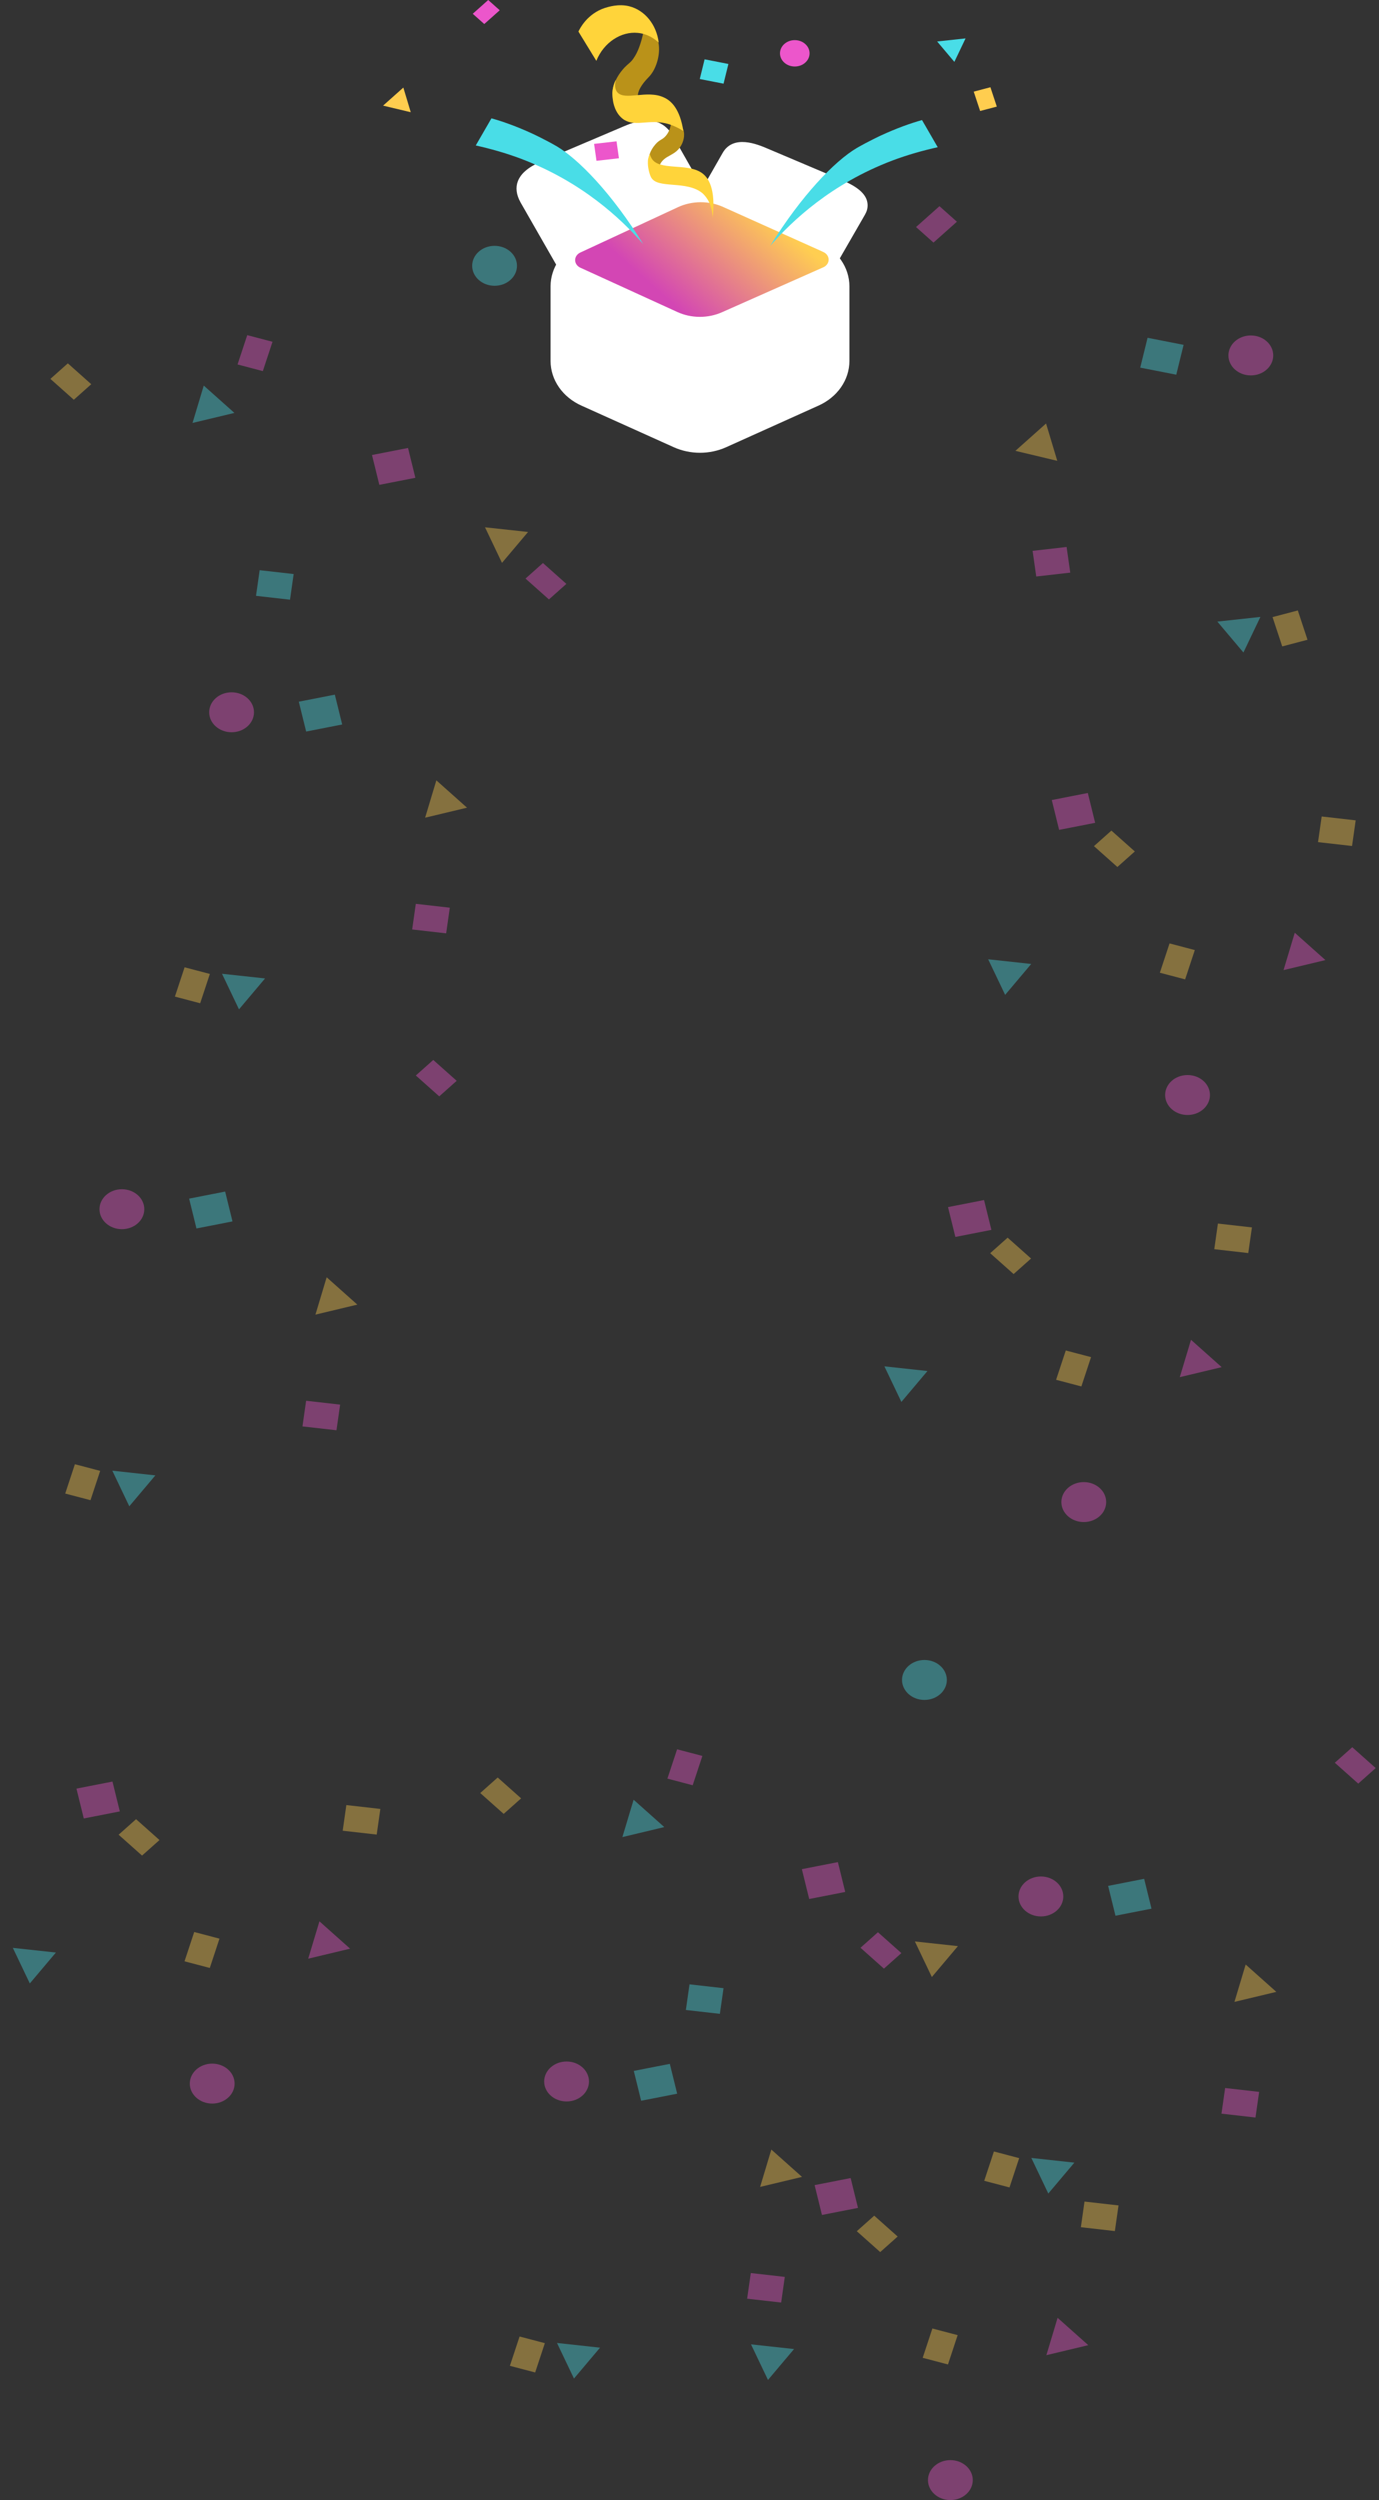 <svg width="415" height="752" viewBox="0 0 415 752" fill="none" xmlns="http://www.w3.org/2000/svg">
<rect x="0" y="0" width="415" height="752" fill="#333333" stroke="none"/>
<g opacity="0.4">
<rect width="7.868" height="9.285" transform="matrix(0.967 0.254 -0.314 0.95 74.404 100.809)" fill="#EC56CB"/>
<rect width="11.054" height="9.245" transform="matrix(0.981 -0.192 0.239 0.971 111.949 136.863)" fill="#EC56CB"/>
<rect width="9.439" height="7.029" transform="matrix(0.747 0.665 -0.747 0.665 20.414 109.293)" fill="#FFCD4F"/>
<rect width="7.793" height="10.296" transform="matrix(-0.141 0.99 -0.994 -0.113 88.377 172.669)" fill="#49DDE7"/>
<ellipse cx="148.839" cy="79.953" rx="6.743" ry="6.009" fill="#49DDE7"/>
<path d="M61.319 115.979L70.549 124.205L57.94 127.216L61.319 115.979Z" fill="#49DDE7"/>
<path d="M158.917 160.013L151.07 169.31L145.96 158.605L158.917 160.013Z" fill="#FFCD4F"/>
<rect width="7.868" height="9.285" transform="matrix(0.967 0.254 -0.314 0.95 203.768 526.173)" fill="#EC56CB"/>
<rect width="11.054" height="9.245" transform="matrix(0.981 -0.192 0.239 0.971 241.312 562.229)" fill="#EC56CB"/>
<rect width="9.439" height="7.029" transform="matrix(0.747 0.665 -0.747 0.665 149.777 534.657)" fill="#FFCD4F"/>
<rect width="7.793" height="10.296" transform="matrix(-0.141 0.99 -0.994 -0.113 217.74 598.033)" fill="#49DDE7"/>
<ellipse cx="278.202" cy="505.317" rx="6.743" ry="6.009" fill="#49DDE7"/>
<path d="M190.682 541.344L199.912 549.57L187.304 552.58L190.682 541.344Z" fill="#49DDE7"/>
<path d="M288.281 585.379L280.433 594.675L275.323 583.97L288.281 585.379Z" fill="#FFCD4F"/>
<rect width="7.868" height="9.285" transform="matrix(0.967 0.254 -0.314 0.95 351.965 283.771)" fill="#FFCD4F"/>
<rect width="11.054" height="9.245" transform="matrix(0.981 -0.192 0.239 0.971 316.525 240.644)" fill="#EC56CB"/>
<rect width="9.439" height="7.029" transform="matrix(0.747 0.665 -0.747 0.665 334.467 249.836)" fill="#FFCD4F"/>
<rect width="7.793" height="10.296" transform="matrix(-0.141 0.99 -0.994 -0.113 407.984 246.755)" fill="#FFCD4F"/>
<ellipse cx="357.382" cy="329.372" rx="6.743" ry="6.009" fill="#EC56CB"/>
<path d="M389.651 280.56L398.881 288.786L386.272 291.797L389.651 280.56Z" fill="#EC56CB"/>
<path d="M310.339 289.952L302.492 299.248L297.382 288.544L310.339 289.952Z" fill="#49DDE7"/>
<rect width="7.868" height="9.285" transform="matrix(0.967 0.254 -0.314 0.95 280.592 700.392)" fill="#FFCD4F"/>
<rect width="11.054" height="9.245" transform="matrix(0.981 -0.192 0.239 0.971 245.152 657.264)" fill="#EC56CB"/>
<rect width="9.439" height="7.029" transform="matrix(0.747 0.665 -0.747 0.665 263.094 666.456)" fill="#FFCD4F"/>
<rect width="7.793" height="10.296" transform="matrix(-0.141 0.99 -0.994 -0.113 336.611 663.375)" fill="#FFCD4F"/>
<ellipse cx="286.009" cy="745.992" rx="6.743" ry="6.009" fill="#EC56CB"/>
<path d="M318.278 697.181L327.508 705.406L314.899 708.417L318.278 697.181Z" fill="#EC56CB"/>
<path d="M238.966 706.572L231.119 715.868L226.009 705.164L238.966 706.572Z" fill="#49DDE7"/>
<rect width="7.868" height="9.285" transform="matrix(0.967 0.254 -0.314 0.95 320.738 406.213)" fill="#FFCD4F"/>
<rect width="11.054" height="9.245" transform="matrix(0.981 -0.192 0.239 0.971 285.299 363.085)" fill="#EC56CB"/>
<rect width="9.439" height="7.029" transform="matrix(0.747 0.665 -0.747 0.665 303.24 372.277)" fill="#FFCD4F"/>
<rect width="7.793" height="10.296" transform="matrix(-0.141 0.99 -0.994 -0.113 376.758 369.196)" fill="#FFCD4F"/>
<ellipse cx="326.155" cy="451.813" rx="6.743" ry="6.009" fill="#EC56CB"/>
<path d="M358.424 403.002L367.654 411.228L355.046 414.239L358.424 403.002Z" fill="#EC56CB"/>
<path d="M279.113 412.393L271.265 421.69L266.155 410.985L279.113 412.393Z" fill="#49DDE7"/>
<rect width="7.868" height="9.285" transform="matrix(0.967 0.254 -0.314 0.95 58.445 581.129)" fill="#FFCD4F"/>
<rect width="11.054" height="9.245" transform="matrix(0.981 -0.192 0.239 0.971 23.006 538.002)" fill="#EC56CB"/>
<rect width="9.439" height="7.029" transform="matrix(0.747 0.665 -0.747 0.665 40.947 547.194)" fill="#FFCD4F"/>
<rect width="7.793" height="10.296" transform="matrix(-0.141 0.99 -0.994 -0.113 114.465 544.113)" fill="#FFCD4F"/>
<ellipse cx="63.862" cy="626.73" rx="6.743" ry="6.009" fill="#EC56CB"/>
<path d="M96.131 577.919L105.361 586.145L92.753 589.156L96.131 577.919Z" fill="#EC56CB"/>
<path d="M16.82 587.309L8.972 596.606L3.862 585.901L16.82 587.309Z" fill="#49DDE7"/>
<rect width="7.868" height="9.285" transform="matrix(0.967 0.254 -0.314 0.95 22.541 440.427)" fill="#FFCD4F"/>
<rect width="11.054" height="9.245" transform="matrix(0.981 -0.192 0.239 0.971 56.914 360.536)" fill="#49DDE7"/>
<rect width="9.439" height="7.029" transform="matrix(0.747 0.665 -0.747 0.665 130.387 318.825)" fill="#EC56CB"/>
<rect width="7.793" height="10.296" transform="matrix(-0.141 0.99 -0.994 -0.113 102.359 422.5)" fill="#EC56CB"/>
<ellipse cx="36.685" cy="363.719" rx="6.743" ry="6.009" fill="#EC56CB"/>
<path d="M98.307 384.193L107.537 392.419L94.928 395.43L98.307 384.193Z" fill="#FFCD4F"/>
<path d="M46.759 443.78L38.912 453.076L33.801 442.372L46.759 443.78Z" fill="#49DDE7"/>
<rect width="7.868" height="9.285" transform="matrix(-0.967 0.254 0.314 0.95 390.57 183.618)" fill="#FFCD4F"/>
<rect width="11.054" height="9.245" transform="matrix(-0.981 -0.192 -0.239 0.971 356.197 103.728)" fill="#49DDE7"/>
<rect width="9.439" height="7.029" transform="matrix(-0.747 0.665 0.747 0.665 282.725 62.017)" fill="#EC56CB"/>
<rect width="7.793" height="10.296" transform="matrix(0.141 0.99 0.994 -0.113 310.752 165.691)" fill="#EC56CB"/>
<ellipse rx="6.743" ry="6.009" transform="matrix(-1 0 0 1 376.427 106.911)" fill="#EC56CB"/>
<path d="M314.804 127.385L305.574 135.611L318.183 138.621L314.804 127.385Z" fill="#FFCD4F"/>
<path d="M366.352 186.971L374.2 196.268L379.31 185.563L366.352 186.971Z" fill="#49DDE7"/>
<rect width="7.868" height="9.285" transform="matrix(0.967 0.254 -0.314 0.95 156.363 702.802)" fill="#FFCD4F"/>
<rect width="11.054" height="9.245" transform="matrix(0.981 -0.192 0.239 0.971 190.736 622.911)" fill="#49DDE7"/>
<rect width="9.439" height="7.029" transform="matrix(0.747 0.665 -0.747 0.665 264.209 581.2)" fill="#EC56CB"/>
<rect width="7.793" height="10.296" transform="matrix(-0.141 0.99 -0.994 -0.113 236.182 684.875)" fill="#EC56CB"/>
<ellipse cx="170.507" cy="626.094" rx="6.743" ry="6.009" fill="#EC56CB"/>
<path d="M232.129 646.568L241.36 654.794L228.751 657.805L232.129 646.568Z" fill="#FFCD4F"/>
<path d="M180.581 706.155L172.734 715.451L167.624 704.747L180.581 706.155Z" fill="#49DDE7"/>
<rect width="7.868" height="9.285" transform="matrix(0.967 0.254 -0.314 0.95 55.551 290.954)" fill="#FFCD4F"/>
<rect width="11.054" height="9.245" transform="matrix(0.981 -0.192 0.239 0.971 89.924 211.063)" fill="#49DDE7"/>
<rect width="9.439" height="7.029" transform="matrix(0.747 0.665 -0.747 0.665 163.396 169.353)" fill="#EC56CB"/>
<rect width="7.793" height="10.296" transform="matrix(-0.141 0.99 -0.994 -0.113 135.369 273.027)" fill="#EC56CB"/>
<ellipse cx="69.694" cy="214.247" rx="6.743" ry="6.009" fill="#EC56CB"/>
<path d="M131.317 234.721L140.547 242.947L127.938 245.957L131.317 234.721Z" fill="#FFCD4F"/>
<path d="M79.769 294.307L71.922 303.604L66.811 292.899L79.769 294.307Z" fill="#49DDE7"/>
<rect width="7.868" height="9.285" transform="matrix(0.967 0.254 -0.314 0.95 299.109 647.147)" fill="#FFCD4F"/>
<rect width="11.054" height="9.245" transform="matrix(0.981 -0.192 0.239 0.971 333.482 567.257)" fill="#49DDE7"/>
<rect width="9.439" height="7.029" transform="matrix(0.747 0.665 -0.747 0.665 406.955 525.546)" fill="#EC56CB"/>
<rect width="7.793" height="10.296" transform="matrix(-0.141 0.99 -0.994 -0.113 378.928 629.221)" fill="#EC56CB"/>
<ellipse cx="313.253" cy="570.44" rx="6.743" ry="6.009" fill="#EC56CB"/>
<path d="M374.875 590.914L384.106 599.14L371.497 602.151L374.875 590.914Z" fill="#FFCD4F"/>
<path d="M323.327 650.501L315.48 659.797L310.37 649.092L323.327 650.501Z" fill="#49DDE7"/>
</g>
<path d="M260.763 59.939C259.668 57.142 256.125 55.342 253.161 54.085L230.849 44.64C228.051 43.453 220.613 40.303 217.416 46.105L211.434 56.574L202.634 41.1C198.404 33.458 190.499 36.819 187.523 38.084L163.441 48.32C160.552 49.548 157.08 51.354 155.861 54.471C155.111 56.415 155.369 58.559 156.651 60.877L167.933 80.573L170.014 79.627L172.095 78.685L172.062 78.629L210.643 59.791L212.2 59.086L212.541 59.245L248.407 76.095L252.57 77.995L260.346 64.506V64.476C260.76 63.785 261.011 63.026 261.082 62.246C261.154 61.465 261.045 60.68 260.763 59.939Z" fill="white"/>
<path d="M216.967 60.462L251.054 76.855C251.346 76.996 251.59 77.208 251.761 77.468C251.931 77.728 252.021 78.026 252.021 78.329C252.021 78.633 251.931 78.931 251.761 79.191C251.59 79.451 251.346 79.663 251.054 79.804L212.414 98.385C212.168 98.504 211.895 98.568 211.617 98.574C211.339 98.579 211.064 98.525 210.812 98.416L169.811 80.807C169.504 80.676 169.244 80.468 169.059 80.208C168.875 79.947 168.773 79.645 168.766 79.334C168.759 79.023 168.847 78.717 169.019 78.45C169.192 78.183 169.443 77.965 169.743 77.822L206.268 60.443C207.922 59.656 209.758 59.247 211.62 59.25C213.483 59.253 215.316 59.669 216.967 60.462Z" fill="url(#paint0_linear_16806_27144)"/>
<path d="M246.304 72.685L218.522 60.179C216.085 59.084 213.395 58.514 210.666 58.514C207.938 58.514 205.247 59.084 202.811 60.179L175.012 72.685C172.218 73.932 169.866 75.845 168.22 78.212C166.574 80.579 165.697 83.307 165.688 86.092V108.615C165.697 111.4 166.574 114.128 168.22 116.495C169.866 118.862 172.218 120.775 175.012 122.022L202.795 134.531C205.232 135.624 207.922 136.192 210.65 136.192C213.378 136.192 216.068 135.624 218.505 134.531L246.287 122.022C249.085 120.777 251.44 118.865 253.089 116.497C254.739 114.13 255.618 111.401 255.629 108.615V86.092C255.619 83.307 254.743 80.579 253.096 78.212C251.45 75.845 249.098 73.932 246.304 72.685V72.685ZM174.633 75.965L204.006 62.327C206.104 61.353 208.433 60.837 210.799 60.823C213.165 60.809 215.501 61.296 217.614 62.246L247.353 75.601C247.569 75.701 247.769 75.805 247.986 75.913C248.428 76.149 248.79 76.487 249.034 76.892C249.278 77.297 249.396 77.752 249.374 78.211C249.353 78.67 249.192 79.116 248.911 79.5C248.629 79.885 248.236 80.195 247.773 80.398L217.277 93.92C215.185 94.846 212.878 95.322 210.542 95.309C208.206 95.296 205.906 94.795 203.827 93.846L174.65 80.52C174.18 80.306 173.786 79.98 173.509 79.579C173.233 79.178 173.086 78.717 173.085 78.247C173.083 77.776 173.227 77.315 173.5 76.912C173.773 76.51 174.165 76.182 174.633 75.965V75.965Z" fill="white"/>
<rect width="5.194" height="6.129" transform="matrix(-0.967 0.254 0.314 0.95 298.059 26.242)" fill="#FFCD4F"/>
<rect width="7.297" height="6.103" transform="matrix(-0.981 -0.192 -0.239 0.971 219.207 19.244)" fill="#49DDE7"/>
<rect width="6.231" height="4.64" transform="matrix(-0.747 0.665 0.747 0.665 146.924 0)" fill="#EC56CB"/>
<rect width="5.144" height="6.797" transform="matrix(0.141 0.99 0.994 -0.113 178.785 43.278)" fill="#EC56CB"/>
<ellipse rx="4.451" ry="3.967" transform="matrix(-1 0 0 1 239.183 16.038)" fill="#EC56CB"/>
<path d="M121.382 26.341L115.289 31.771L123.612 33.758L121.382 26.341Z" fill="#FFCD4F"/>
<path d="M282.027 12.477L287.207 18.614L290.581 11.548L282.027 12.477Z" fill="#49DDE7"/>
<path fill-rule="evenodd" clip-rule="evenodd" d="M198.101 50.911C198.188 50.589 198.275 50.108 198.625 49.465C200.021 46.654 202.901 46.976 204.734 44.165C204.996 43.764 205.956 42.238 205.869 40.31C205.869 39.748 205.694 39.266 205.607 38.945C205.52 38.704 205.345 38.463 205.17 38.222C204.298 36.857 202.727 36.376 202.028 36.215C201.941 37.5 201.679 39.347 200.37 40.873C199.235 42.157 198.537 41.916 197.228 43.442C195.657 45.209 194.697 47.779 195.657 48.983C195.744 49.064 195.744 49.144 195.919 49.224C196.704 50.027 197.49 50.589 198.101 50.911Z" fill="#BA9219"/>
<path fill-rule="evenodd" clip-rule="evenodd" d="M192.278 30.125C192.278 30.125 190.48 28.022 195.2 23.214C198.909 19.508 200.258 9.792 193.964 7.688C193.964 7.688 192.952 16.002 189.356 19.007C185.31 22.312 183.849 27.02 184.411 28.723C184.411 28.723 185.759 30.426 188.232 30.626C190.817 30.826 192.278 30.125 192.278 30.125Z" fill="#BA9219"/>
<path fill-rule="evenodd" clip-rule="evenodd" d="M205.652 39.439C204.64 32.828 202.055 30.324 199.808 29.322C194.75 26.918 188.006 30.424 185.758 27.72C184.859 26.618 185.084 25.116 185.309 24.014C184.859 24.915 183.96 27.119 184.41 29.823C184.522 30.925 185.084 34.13 187.669 35.933C191.603 38.537 196.211 35.132 202.617 37.836C204.078 38.437 205.09 39.038 205.652 39.439Z" fill="#FFD43A"/>
<path fill-rule="evenodd" clip-rule="evenodd" d="M214.473 65.606C215.436 56.772 213.246 53.349 211.057 51.917C206.591 48.972 198.271 51.439 196.081 47.619C195.731 46.982 195.566 46.425 195.566 46.187C195.391 46.744 194.977 47.593 194.977 48.548C194.889 50.14 195.38 52.235 195.906 53.27C197.745 57.01 206.678 54.066 211.495 58.204C212.809 59.478 214.297 61.547 214.473 65.606Z" fill="#FFD43A"/>
<path fill-rule="evenodd" clip-rule="evenodd" d="M179.465 18.306C177.667 15.401 175.869 12.396 174.07 9.492C174.52 8.59 176.655 4.183 182.05 2.38C183.062 2.08 186.096 1.078 189.356 1.879C194.076 3.081 197.561 7.388 198.235 12.797C197.223 11.896 195.088 10.193 191.941 9.892C186.996 9.392 181.713 12.697 179.465 18.306Z" fill="#FFD43A"/>
<path fill-rule="evenodd" clip-rule="evenodd" d="M143.175 43.757C144.733 41.076 146.34 38.273 147.898 35.592C151.246 36.522 155.457 38.003 160.293 40.236C160.293 40.236 164.079 41.997 167.535 43.998C174.172 47.911 184.227 58.303 193.589 73.449C186.922 65.795 175.13 54.711 156.837 47.77C152.126 45.991 147.447 44.706 143.175 43.757Z" fill="#49DDE7"/>
<path fill-rule="evenodd" clip-rule="evenodd" d="M282.2 44.283C280.642 41.602 279.035 38.798 277.477 36.117C274.129 37.047 269.918 38.528 265.082 40.762C265.082 40.762 261.296 42.522 257.84 44.523C251.203 48.436 241.148 58.829 231.786 73.974C238.453 66.32 250.245 55.236 268.538 48.295C273.249 46.516 277.928 45.231 282.2 44.283Z" fill="#49DDE7"/>
<defs>
<linearGradient id="paint0_linear_16806_27144" x1="240.103" y1="72.097" x2="213.801" y2="101.611" gradientUnits="userSpaceOnUse">
<stop stop-color="#FFCE51"/>
<stop offset="1" stop-color="#D346B4"/>
</linearGradient>
</defs>
</svg>
